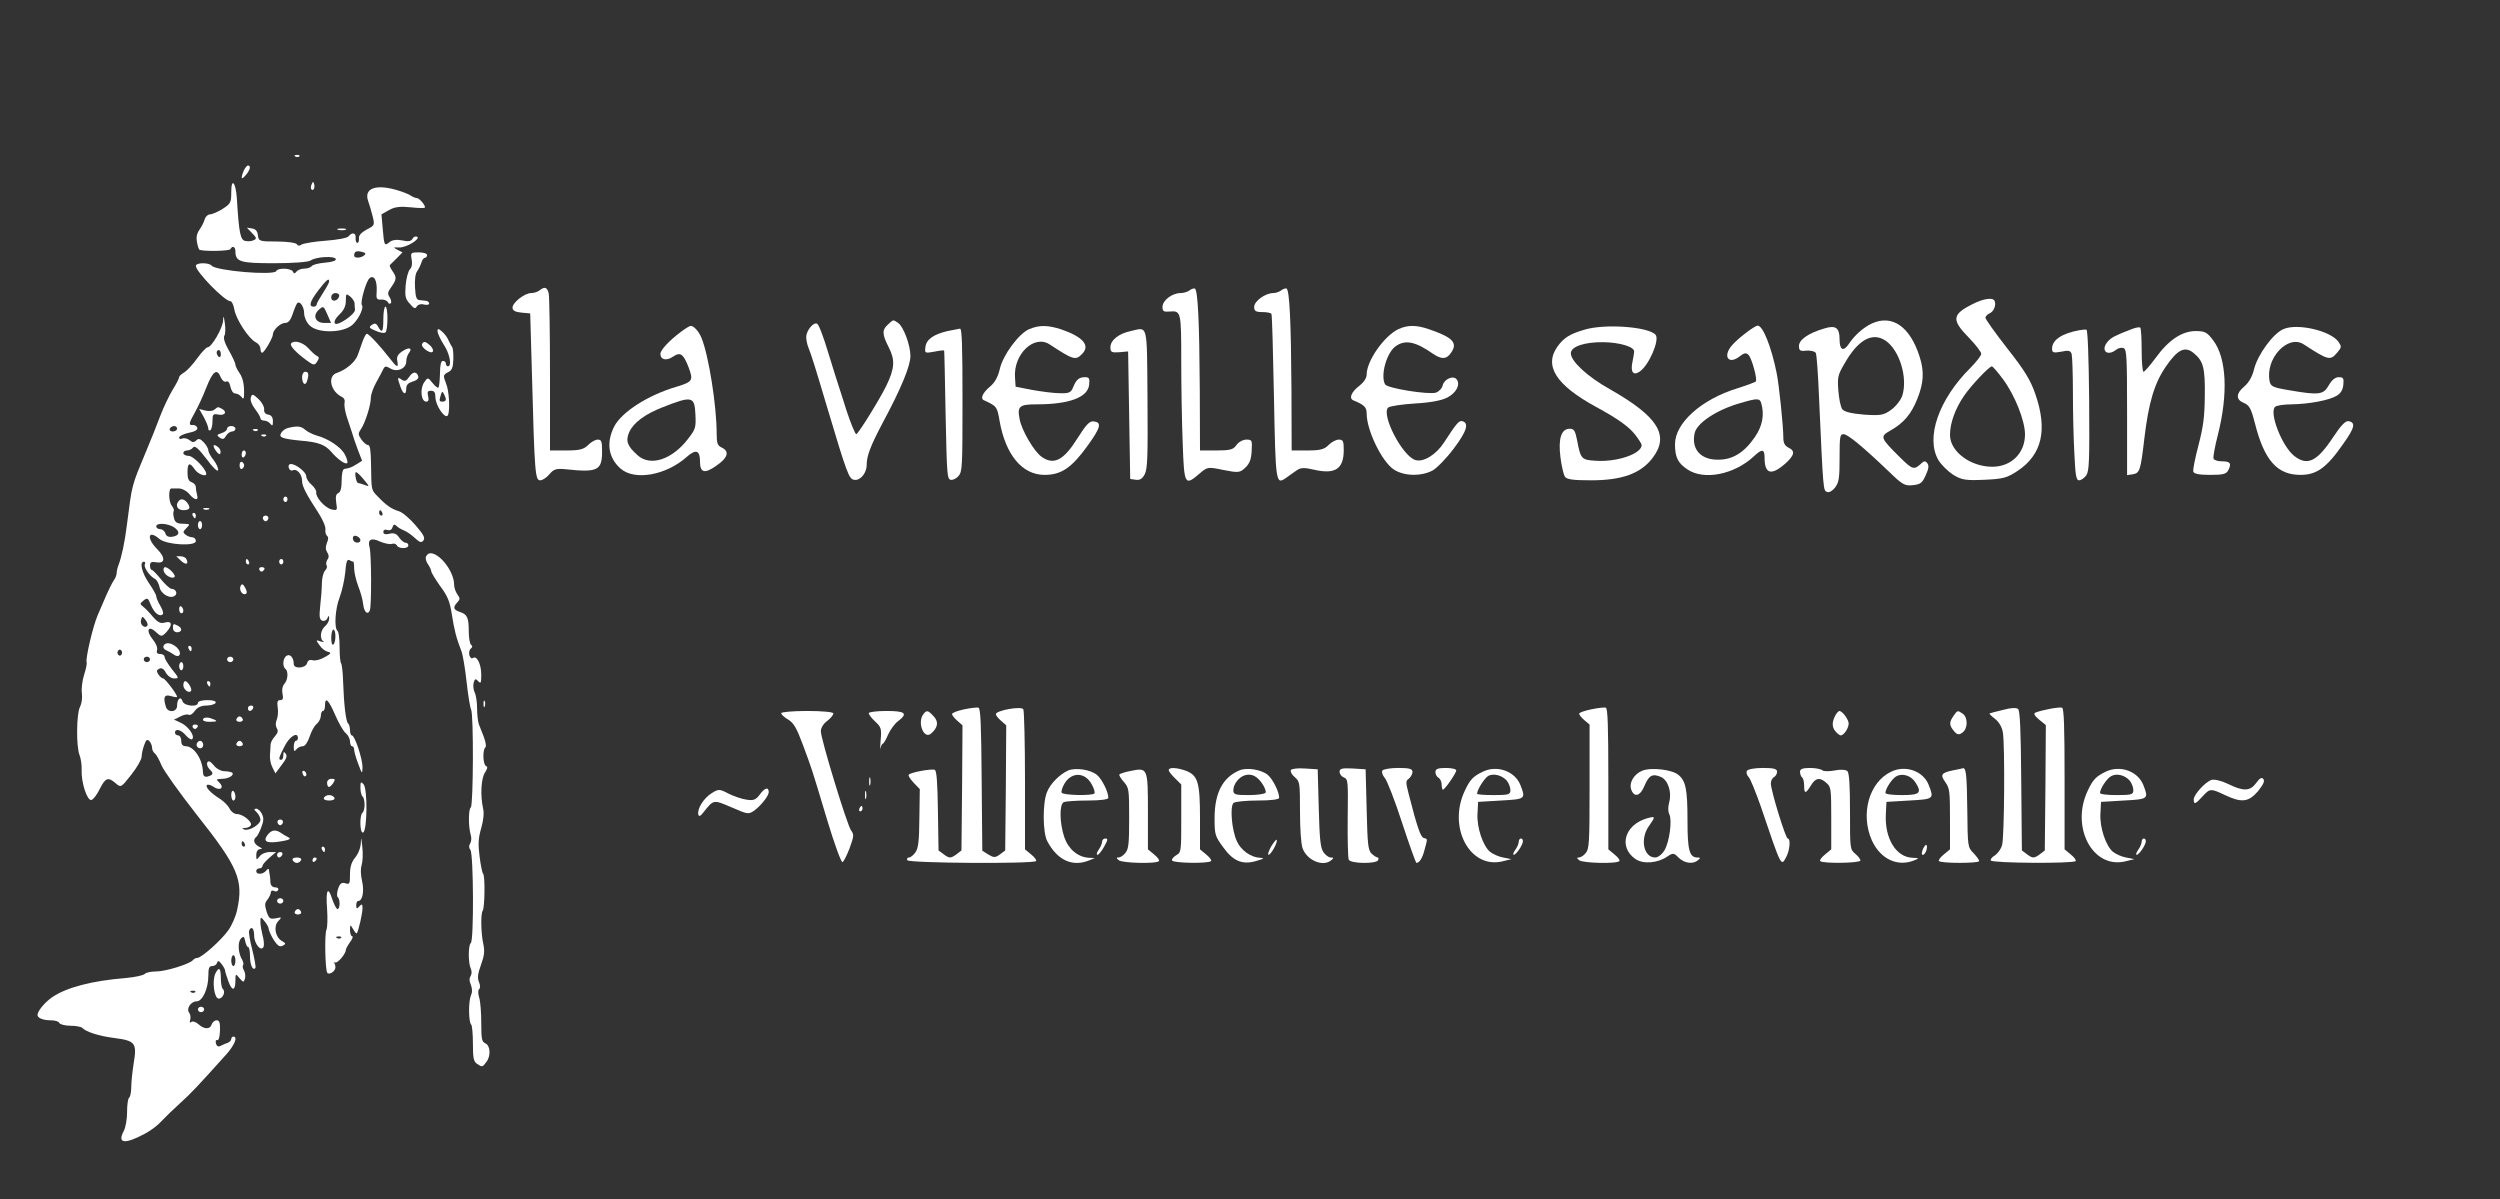 <svg width="173" height="83" viewBox="0 0 173 83" fill="none" xmlns="http://www.w3.org/2000/svg">
<rect x="0" y="0" width="173" height="83" fill="#333333" stroke="none"/>
<path d="M20.443 10.835C20.544 10.891 20.674 10.873 20.717 10.816C20.774 10.76 20.688 10.704 20.529 10.722C20.371 10.722 20.328 10.779 20.443 10.835Z" fill="white"/>
<path d="M16.867 11.812C16.637 12.375 16.695 12.488 17.012 12.112C17.314 11.755 17.387 11.455 17.156 11.455C17.084 11.455 16.954 11.624 16.867 11.812Z" fill="white"/>
<path d="M16.003 13.295C16.003 14.027 15.959 14.102 15.397 14.459C15.065 14.666 14.676 14.835 14.532 14.835C14.388 14.835 14.229 14.985 14.172 15.154C14.128 15.342 13.955 15.68 13.811 15.886C13.609 16.168 13.566 16.431 13.638 16.788C13.681 17.051 13.768 17.295 13.826 17.295C14.258 17.407 15.887 17.37 15.945 17.238C16.075 16.976 16.291 17.07 16.291 17.389C16.291 18.121 16.622 18.215 18.958 18.215C20.227 18.215 21.337 18.14 21.495 18.027C21.856 17.764 23.182 17.689 23.24 17.933C23.268 18.046 22.937 18.14 22.49 18.177C22.058 18.215 21.639 18.309 21.567 18.422C21.481 18.515 21.25 18.59 21.048 18.59C20.846 18.59 20.601 18.684 20.515 18.797C20.4 18.947 20.328 18.947 20.27 18.797C20.154 18.553 19.232 18.515 19.116 18.759C18.958 19.079 14.936 18.741 14.647 18.384C14.46 18.159 13.552 18.159 13.552 18.403C13.552 18.797 15.541 20.844 15.945 20.844C16.046 20.844 16.161 21.107 16.219 21.426C16.334 22.102 17.213 23.435 17.689 23.679C17.877 23.773 18.021 23.961 18.021 24.13C18.021 24.28 18.078 24.412 18.136 24.412C18.28 24.412 18.886 23.379 18.886 23.135C18.886 22.834 19.405 22.346 19.736 22.346C19.953 22.346 20.111 22.158 20.255 21.727C20.356 21.407 20.5 21.069 20.558 20.994C20.731 20.769 21.048 21.22 21.048 21.689C21.048 21.933 21.207 22.309 21.423 22.515C21.928 23.041 23.542 23.06 24.263 22.572C24.71 22.29 25.215 21.332 25.042 21.107C24.912 20.938 25.33 19.454 25.575 19.248C25.892 19.004 26.109 19.417 26.065 20.187C26.022 20.675 26.065 20.75 26.383 20.731C26.584 20.712 26.786 20.806 26.844 20.919C26.901 21.032 26.988 21.05 27.046 20.975C27.103 20.919 27.06 20.712 26.959 20.562C26.801 20.318 26.829 20.205 27.089 19.849C27.449 19.323 27.464 19.191 27.147 18.741C27.017 18.553 26.945 18.365 26.974 18.346C27.002 18.309 27.219 18.102 27.449 17.877L27.853 17.464L27.521 17.295C27.19 17.107 27.19 17.107 27.608 17.126C28.098 17.163 29.165 16.506 28.848 16.375C28.747 16.337 28.603 16.393 28.545 16.525C28.459 16.694 28.242 16.732 27.839 16.638C27.464 16.562 27.147 16.6 26.959 16.75C26.599 17.051 26.584 16.994 26.483 15.811L26.397 14.835L26.93 14.534C27.32 14.309 27.709 14.271 28.444 14.347C28.977 14.403 29.41 14.422 29.41 14.347C29.41 14.159 29.006 13.708 28.848 13.708C28.761 13.708 28.574 13.633 28.43 13.539C28.3 13.445 27.882 13.276 27.493 13.164C25.993 12.713 25.143 13.032 25.489 13.952C25.575 14.178 25.705 14.647 25.791 14.985C25.936 15.586 25.921 15.605 25.373 15.886C24.998 16.093 24.811 16.3 24.84 16.487C24.854 16.675 24.811 16.807 24.725 16.807C24.652 16.807 24.595 16.656 24.609 16.469C24.652 16.112 24.364 16.037 24.119 16.356C24.033 16.469 23.326 16.6 22.548 16.656C21.755 16.713 21.005 16.844 20.875 16.919C20.731 17.032 20.601 17.013 20.544 16.901C20.5 16.807 19.881 16.713 19.174 16.713C17.963 16.713 17.891 16.694 17.848 16.281C17.819 15.999 17.689 15.849 17.444 15.811L17.084 15.755L17.444 16.131C17.761 16.45 17.776 16.525 17.559 16.619C17.43 16.694 17.17 16.713 16.983 16.675C16.637 16.619 16.536 16.149 16.392 13.746C16.32 12.619 16.003 12.243 16.003 13.295ZM25.2 17.67C24.955 17.877 24.508 17.877 24.508 17.689C24.508 17.407 24.652 17.332 25.027 17.426C25.301 17.483 25.345 17.558 25.2 17.67ZM22.778 19.473C22.778 19.567 22.576 19.924 22.346 20.281C22.115 20.637 21.913 20.994 21.913 21.069C21.913 21.163 21.812 21.22 21.697 21.22C21.337 21.22 21.452 20.844 22.043 20.074C22.591 19.36 22.778 19.21 22.778 19.473ZM23.47 20.506C23.369 20.863 22.922 20.919 22.922 20.581C22.922 20.393 23.052 20.281 23.225 20.281C23.398 20.281 23.499 20.374 23.47 20.506ZM24.537 20.975C24.537 21.107 24.552 21.313 24.566 21.426C24.595 21.745 23.341 22.59 23.182 22.384C23.096 22.271 23.196 22.046 23.485 21.764C23.802 21.464 23.932 21.182 23.932 20.806C23.932 20.318 23.96 20.299 24.22 20.506C24.379 20.637 24.523 20.844 24.537 20.975ZM22.663 21.783L22.908 22.346H22.432C21.856 22.346 21.625 21.877 22.014 21.482C22.375 21.144 22.389 21.144 22.663 21.783Z" fill="white"/>
<path d="M21.567 12.751C21.51 12.882 21.495 13.032 21.538 13.088C21.668 13.258 21.812 13.013 21.74 12.751C21.683 12.544 21.654 12.544 21.567 12.751Z" fill="white"/>
<path d="M23.398 15.905C23.528 15.943 23.759 15.943 23.903 15.905C24.033 15.849 23.917 15.811 23.643 15.811C23.369 15.811 23.254 15.849 23.398 15.905Z" fill="white"/>
<path d="M28.487 17.952C28.545 18.271 28.502 18.497 28.358 18.647C28.242 18.778 28.112 19.267 28.069 19.755C28.012 20.525 28.055 20.694 28.372 21.032C28.631 21.351 28.747 21.389 28.833 21.219C28.905 21.088 29.107 21.013 29.323 21.069C29.525 21.126 29.698 21.088 29.698 21.013C29.698 20.919 29.612 20.844 29.525 20.825C29.424 20.806 29.208 20.788 29.049 20.769C28.819 20.75 28.761 20.6 28.718 19.886C28.689 19.342 28.747 18.91 28.877 18.759C28.977 18.609 29.107 18.346 29.165 18.159C29.208 17.99 29.323 17.839 29.41 17.839C29.482 17.839 29.554 17.745 29.554 17.652C29.554 17.539 29.295 17.464 28.977 17.464C28.43 17.464 28.401 17.483 28.487 17.952Z" fill="white"/>
<path d="M37.339 20.093C37.224 20.187 36.964 20.28 36.763 20.28C36.301 20.28 35.465 20.938 35.465 21.295C35.465 21.482 35.652 21.595 36.085 21.633L36.69 21.689L36.806 25.726C36.993 32.806 37.036 33.237 37.382 33.237C37.541 33.237 37.829 33.05 38.031 32.806C38.319 32.468 38.492 32.411 39.112 32.468C41.347 32.712 41.664 32.562 41.664 31.247C41.664 30.534 41.621 30.421 41.361 30.421C41.203 30.421 40.9 30.59 40.698 30.796C40.395 31.097 40.107 31.172 39.199 31.172H38.06V25.952C38.06 23.097 38.017 20.562 37.974 20.318C37.873 19.867 37.685 19.811 37.339 20.093Z" fill="white"/>
<path d="M82.319 20.093C82.204 20.187 81.915 20.28 81.699 20.28C81.108 20.28 80.445 20.788 80.445 21.238C80.445 21.539 80.531 21.595 80.921 21.558C81.728 21.501 81.742 21.52 81.742 24.956C81.742 26.684 81.786 29.257 81.843 30.665C81.944 33.576 81.987 33.651 83.011 32.768C83.559 32.299 83.588 32.299 84.669 32.524C85.707 32.73 85.808 32.712 86.183 32.355C86.471 32.073 86.586 31.792 86.615 31.209C86.659 30.458 86.644 30.421 86.24 30.421C86.01 30.421 85.707 30.59 85.563 30.796C85.347 31.116 85.116 31.172 84.164 31.172H83.04L83.025 26.984C82.997 22.29 82.896 20.055 82.68 19.961C82.607 19.942 82.434 19.999 82.319 20.093Z" fill="white"/>
<path d="M88.662 20.093C88.547 20.187 88.288 20.28 88.115 20.28C87.552 20.28 86.788 20.844 86.788 21.238C86.788 21.52 86.889 21.595 87.351 21.595C87.668 21.595 87.956 21.651 87.985 21.727C88.028 21.82 88.1 24.393 88.158 27.473C88.273 33.482 88.288 33.557 88.994 33.069C89.167 32.937 89.484 32.73 89.686 32.58C89.989 32.355 90.219 32.336 90.94 32.505C92.396 32.843 92.987 32.449 92.987 31.153C92.987 30.515 92.944 30.421 92.641 30.421C92.454 30.421 92.137 30.59 91.935 30.796C91.647 31.097 91.358 31.172 90.479 31.172H89.383L89.369 26.984C89.34 22.29 89.239 20.055 89.023 19.961C88.951 19.942 88.778 19.999 88.662 20.093Z" fill="white"/>
<path d="M136.454 21.069C135.084 21.764 135.041 22.14 136.237 23.36C136.713 23.848 137.102 24.355 137.102 24.487C137.102 24.599 136.771 25.031 136.382 25.426C134.161 27.623 133.239 30.289 134.133 31.829C134.334 32.167 134.796 32.618 135.171 32.862C135.762 33.219 136.05 33.256 137.319 33.2C138.616 33.144 138.89 33.069 139.625 32.58C141.312 31.454 141.701 29.745 140.851 27.285C140.505 26.29 140.13 25.67 138.905 24.111C138.068 23.041 137.391 22.083 137.391 21.989C137.391 21.895 137.521 21.764 137.665 21.689C137.967 21.576 138.155 21.107 138.025 20.825C137.91 20.562 137.247 20.656 136.454 21.069ZM138.602 26.233C139.424 27.341 140.13 29.106 140.13 30.064C140.13 31.36 139.178 32.299 137.867 32.299C136.353 32.299 134.94 31.247 134.94 30.102C134.94 29.275 135.3 28.28 135.92 27.379C136.425 26.646 137.636 25.369 137.838 25.351C137.895 25.351 138.241 25.745 138.602 26.233Z" fill="white"/>
<path d="M26.527 22.064C26.527 22.966 26.44 23.097 26.166 22.609C26.037 22.365 25.936 22.346 25.734 22.478C25.503 22.647 25.546 22.703 25.993 22.891C26.282 23.022 26.584 23.078 26.671 23.003C26.858 22.853 26.858 21.219 26.671 21.219C26.599 21.219 26.527 21.595 26.527 22.064Z" fill="white"/>
<path d="M15.44 22.158C15.426 22.684 14.647 24.036 14.359 24.036C14.273 24.036 13.955 24.374 13.653 24.787C13.364 25.2 12.961 25.632 12.759 25.764C12.557 25.877 12.398 26.027 12.398 26.102C12.398 26.177 12.197 26.571 11.951 26.966C11.706 27.379 11.303 28.205 11.072 28.825C10.841 29.444 10.423 30.496 10.135 31.172C9.082 33.707 9.155 33.425 8.78 36.336C8.636 37.5 8.419 38.533 8.203 39.096C8.131 39.284 8.073 39.528 8.073 39.66C8.073 39.772 7.987 40.017 7.871 40.167C7.756 40.336 7.54 40.786 7.367 41.162C7.194 41.556 6.92 42.195 6.761 42.57C6.43 43.322 5.896 45.631 5.997 45.838C6.026 45.913 5.954 46.288 5.824 46.683C5.695 47.077 5.622 47.659 5.666 47.978C5.709 48.316 5.651 48.692 5.536 48.917C5.291 49.349 5.262 51.678 5.507 52.26C5.594 52.485 5.666 52.936 5.651 53.274C5.608 54.119 6.026 55.434 6.329 55.358C6.459 55.321 6.718 54.983 6.906 54.589C7.295 53.819 7.482 53.743 8.016 54.213C8.376 54.513 8.39 54.495 9.097 53.593C9.486 53.105 9.803 52.542 9.803 52.354C9.803 52.185 9.875 51.828 9.976 51.565C10.106 51.19 10.178 51.133 10.337 51.283C10.438 51.396 10.524 51.603 10.524 51.753C10.524 51.884 10.611 52.072 10.726 52.147C10.827 52.222 11.029 52.598 11.173 52.955C11.317 53.312 12.427 54.87 13.653 56.429C16.478 59.997 16.867 60.898 16.406 62.982C16.32 63.395 16.046 64.034 15.801 64.372C15.31 65.067 13.941 66.287 13.653 66.287C13.552 66.287 13.408 66.362 13.335 66.456C13.09 66.719 11.461 67.226 10.798 67.226C10.438 67.226 10.092 67.301 10.02 67.395C9.933 67.489 9.356 67.621 8.722 67.677C6.401 67.865 4.628 68.315 3.604 69.01C3.114 69.348 2.595 69.968 2.595 70.231C2.595 70.456 2.999 70.606 3.532 70.606C3.806 70.606 4.065 70.681 4.109 70.794C4.152 70.888 4.512 70.982 4.887 70.982C5.262 70.982 5.622 71.057 5.695 71.132C5.968 71.414 6.862 71.695 7.886 71.827C9.356 72.015 9.486 72.165 9.255 73.555C9.155 74.174 9.082 74.925 9.082 75.263C9.082 75.583 9.01 75.902 8.938 75.958C8.852 76.014 8.794 76.465 8.794 76.953C8.794 77.46 8.693 78.024 8.563 78.268C8.102 79.132 8.621 79.207 10.02 78.456C10.423 78.249 10.942 77.855 11.187 77.573C11.432 77.31 12.009 76.747 12.47 76.334C13.22 75.658 13.681 75.169 15.685 72.935C16.248 72.296 16.464 71.733 16.147 71.733C16.075 71.733 16.003 71.808 16.003 71.902C16.003 71.996 15.887 72.109 15.757 72.165C15.613 72.203 15.397 72.315 15.267 72.371C15.123 72.465 14.993 72.39 14.95 72.221C14.892 72.052 14.936 71.94 15.037 71.977C15.137 71.996 15.21 71.752 15.224 71.301C15.238 70.757 15.181 70.606 14.993 70.606C14.849 70.606 14.705 70.738 14.647 70.888C14.546 71.245 14.128 71.245 13.725 70.869C13.552 70.719 13.335 70.644 13.235 70.719C13.134 70.813 13.105 70.757 13.162 70.569C13.206 70.4 13.177 70.193 13.09 70.081C12.874 69.799 13.206 69.292 13.609 69.292C14.013 69.292 14.417 68.409 14.417 67.527C14.417 66.982 14.474 66.851 14.691 66.851C14.849 66.851 14.993 66.738 15.022 66.625C15.065 66.456 15.152 66.475 15.325 66.701C15.455 66.87 15.57 67.076 15.57 67.132C15.57 67.207 15.671 67.546 15.801 67.902C16.06 68.616 16.291 68.578 16.291 67.846C16.291 67.376 16.305 67.358 16.579 67.696C16.839 67.996 16.867 67.996 16.954 67.715C16.997 67.546 16.968 67.301 16.882 67.151C16.795 67.02 16.767 66.851 16.824 66.794C16.867 66.719 16.839 66.569 16.767 66.438C16.478 65.968 16.435 65.217 16.666 64.954C16.853 64.766 16.896 64.785 16.968 65.123C17.012 65.348 17.098 65.536 17.17 65.536C17.242 65.536 17.3 65.818 17.3 66.175C17.3 66.776 17.502 67.207 17.675 66.982C17.718 66.926 17.617 66.362 17.459 65.724C17.286 65.085 17.199 64.485 17.242 64.391C17.401 64.053 17.588 64.24 17.588 64.748C17.588 65.33 18.107 65.93 18.252 65.48C18.28 65.348 18.252 64.992 18.165 64.71C18.093 64.428 18.021 64.015 18.021 63.809C18.021 63.433 18.035 63.414 18.309 63.752C18.468 63.94 18.598 64.184 18.598 64.297C18.612 64.409 18.756 64.748 18.944 65.048C19.203 65.442 19.362 65.555 19.563 65.442C19.808 65.311 19.794 65.292 19.491 65.104C19.044 64.841 18.915 64.09 19.261 63.733C19.52 63.471 19.506 63.452 19.088 63.546C18.684 63.621 18.612 63.565 18.453 63.095C18.309 62.626 18.309 62.494 18.511 62.25C18.641 62.081 18.742 61.856 18.742 61.743C18.742 61.649 18.843 61.593 18.958 61.649C19.073 61.724 19.203 61.687 19.246 61.593C19.304 61.48 19.203 61.405 19.044 61.405C18.857 61.405 18.727 61.273 18.713 61.067C18.713 60.898 18.684 60.654 18.67 60.56C18.641 60.447 18.626 60.297 18.612 60.203C18.612 60.09 18.525 60.109 18.424 60.241C18.208 60.522 17.733 60.541 17.733 60.278C17.733 60.166 17.833 60.09 17.949 60.09C18.064 60.09 18.165 60.015 18.165 59.922C18.165 59.828 18.381 59.584 18.641 59.358L19.102 58.964H18.641C18.396 58.964 18.078 59.095 17.963 59.264C17.747 59.527 17.733 59.527 17.733 59.17C17.733 58.926 17.833 58.776 17.992 58.757C18.179 58.757 18.165 58.72 17.92 58.588C17.574 58.401 17.487 58.119 17.718 57.931C17.805 57.875 17.963 57.574 18.078 57.255C18.252 56.804 18.266 56.617 18.122 56.316C18.035 56.128 17.848 55.959 17.733 55.959C17.559 55.978 17.559 56.016 17.776 56.222C17.905 56.354 18.021 56.579 18.021 56.729C18.021 57.048 17.257 57.518 16.911 57.405C16.709 57.33 16.723 57.311 16.968 57.292C17.141 57.292 17.314 57.199 17.358 57.105C17.473 56.879 16.81 56.335 16.406 56.335C16.219 56.335 15.988 56.166 15.902 55.978C15.801 55.772 15.512 55.471 15.253 55.302C14.59 54.889 14.2 54.476 14.316 54.326C14.373 54.269 14.575 54.307 14.763 54.438C15.21 54.758 15.556 54.532 15.181 54.157C14.936 53.931 14.95 53.912 15.354 53.894C15.829 53.894 16.248 53.631 16.06 53.462C15.988 53.424 15.743 53.368 15.527 53.368C15.31 53.368 14.964 53.199 14.791 52.955C14.546 52.673 14.417 52.617 14.345 52.767C14.287 52.88 14.359 53.086 14.503 53.236C14.806 53.518 14.763 53.631 14.345 53.743C14.143 53.781 14.056 53.687 14.042 53.424C14.027 52.56 13.436 51.659 12.874 51.64C12.643 51.64 12.543 51.528 12.543 51.265C12.543 51.058 12.442 50.889 12.326 50.889C12.211 50.889 12.11 50.795 12.11 50.701C12.11 50.382 12.543 50.495 12.86 50.889C13.033 51.077 13.22 51.208 13.292 51.152C13.523 50.964 13.047 50.27 12.528 50.025L12.038 49.8L12.456 49.593C12.687 49.462 12.961 49.406 13.062 49.462C13.162 49.518 13.35 49.387 13.494 49.18C13.653 48.955 13.927 48.824 14.287 48.824C14.59 48.824 14.878 48.73 14.921 48.636C14.979 48.523 14.748 48.448 14.359 48.448C13.999 48.448 13.696 48.523 13.696 48.636C13.696 48.955 12.73 48.861 12.629 48.523C12.514 48.148 12.254 48.354 12.254 48.842C12.254 49.293 11.605 49.349 11.476 48.899C11.274 48.241 11.375 48.035 11.822 48.166C12.067 48.241 12.254 48.26 12.254 48.223C12.254 48.035 11.418 46.946 11.288 46.946C11.202 46.946 11.058 46.814 10.957 46.664C10.812 46.439 10.827 46.364 11.029 46.27C11.173 46.195 11.346 46.288 11.476 46.551C11.605 46.777 11.851 46.946 12.052 46.946C12.398 46.946 12.398 46.927 11.894 46.307C11.62 45.95 11.389 45.575 11.389 45.462C11.389 45.349 11.259 45.256 11.086 45.256C10.87 45.256 10.812 45.162 10.87 44.974C10.913 44.805 10.784 44.505 10.567 44.242C10.077 43.641 10.25 43.228 10.784 43.735C11.159 44.073 11.187 44.073 11.505 43.753C11.951 43.265 11.923 42.946 11.418 43.077C11.115 43.171 10.928 43.077 10.582 42.683C10.337 42.383 10.02 42.063 9.89 41.969C9.674 41.8 9.674 41.763 9.933 41.556C10.193 41.35 10.25 41.369 10.438 41.857C10.668 42.42 11.029 42.702 11.259 42.514C11.332 42.458 11.259 42.195 11.101 41.932C10.942 41.669 10.812 41.369 10.812 41.256C10.812 41.162 10.582 40.749 10.308 40.355C9.818 39.641 9.63 38.871 9.962 38.871C10.034 38.871 10.077 38.946 10.02 39.059C9.933 39.247 10.351 39.866 10.712 40.054C10.841 40.11 10.986 40.373 11.043 40.636C11.13 41.106 11.793 41.481 12.11 41.218C12.312 41.068 12.153 40.749 11.879 40.749C11.764 40.749 11.432 40.448 11.144 40.092C10.856 39.735 10.567 39.434 10.495 39.434C10.438 39.434 10.38 39.303 10.38 39.134C10.38 38.909 10.481 38.852 10.812 38.909C11.432 39.021 11.461 38.589 10.885 38.007C10.106 37.237 10.25 36.618 11.029 37.294C11.519 37.707 13.552 37.819 13.552 37.444C13.552 37.294 13.436 37.181 13.307 37.181C13.162 37.181 12.946 37.087 12.831 36.993C12.643 36.843 12.658 36.787 12.903 36.542C13.177 36.261 13.162 36.261 12.658 36.242C12.254 36.242 12.11 36.148 12.038 35.848C11.98 35.641 11.98 35.416 12.024 35.359C12.067 35.303 11.995 35.134 11.879 34.984C11.663 34.702 11.649 33.782 11.865 33.801C11.923 33.801 12.153 33.801 12.37 33.801C12.6 33.801 12.917 33.97 13.09 34.176C13.451 34.627 13.768 34.665 13.638 34.252C13.595 34.083 13.552 33.857 13.552 33.707C13.552 33.576 13.422 33.425 13.263 33.369C13.047 33.294 12.975 33.106 12.975 32.693C12.975 32.017 13.119 31.961 13.48 32.486C13.696 32.806 14.273 33.031 14.273 32.787C14.273 32.468 13.379 31.547 13.062 31.547C12.86 31.547 12.687 31.454 12.687 31.36C12.687 31.247 12.802 31.172 12.946 31.172C13.09 31.172 13.278 31.078 13.364 30.965C13.48 30.815 13.725 31.022 14.287 31.754C14.691 32.317 15.065 32.674 15.094 32.543C15.123 32.43 14.993 32.111 14.791 31.848C14.575 31.585 14.417 31.285 14.417 31.172C14.417 31.041 14.273 30.796 14.1 30.609C13.854 30.346 13.725 30.327 13.581 30.477C13.436 30.627 13.307 30.627 13.119 30.458C12.961 30.346 12.744 30.289 12.615 30.346C12.499 30.402 12.398 30.383 12.398 30.271C12.398 30.177 12.701 30.026 13.062 29.951C13.465 29.876 13.696 29.745 13.653 29.613C13.624 29.482 13.48 29.407 13.35 29.407C13.033 29.444 13.062 29.294 13.494 28.524C13.696 28.167 14.056 27.398 14.287 26.797C14.734 25.67 15.022 25.463 15.282 26.121C15.383 26.346 15.541 26.459 15.656 26.402C15.786 26.346 15.887 26.477 15.945 26.759C16.003 27.022 16.132 27.229 16.276 27.229C16.406 27.229 16.594 27.322 16.695 27.454C16.824 27.623 16.867 27.623 16.882 27.416C16.925 26.703 16.824 26.158 16.565 25.801C16.421 25.595 16.291 25.332 16.291 25.238C16.291 25.125 16.089 24.693 15.844 24.262C15.541 23.736 15.44 23.379 15.527 23.229C15.599 23.116 15.613 22.703 15.556 22.346C15.483 21.839 15.455 21.802 15.44 22.158ZM15.282 24.524C15.282 24.675 15.224 24.75 15.137 24.693C15.065 24.637 14.993 24.506 14.993 24.393C14.993 24.299 15.065 24.224 15.137 24.224C15.224 24.224 15.282 24.355 15.282 24.524ZM12.254 29.67C12.254 29.764 12.124 29.858 11.951 29.858C11.793 29.858 11.706 29.764 11.75 29.67C11.793 29.557 11.937 29.482 12.052 29.482C12.168 29.482 12.254 29.557 12.254 29.67ZM12.009 36.467C12.485 36.768 12.442 37.068 11.923 37.143C11.663 37.181 11.505 37.106 11.447 36.918C11.404 36.749 11.231 36.618 11.086 36.618C10.942 36.618 10.812 36.524 10.812 36.43C10.812 36.167 11.548 36.205 12.009 36.467ZM10.193 43.303C10.02 43.528 9.659 43.209 9.76 42.908C9.832 42.627 9.861 42.627 10.063 42.89C10.193 43.059 10.25 43.228 10.193 43.303ZM8.419 45.274C8.376 45.368 8.275 45.406 8.203 45.331C8.131 45.274 8.102 45.143 8.16 45.049C8.203 44.955 8.304 44.918 8.376 44.993C8.448 45.049 8.477 45.181 8.419 45.274ZM10.38 45.631C10.38 45.725 10.279 45.819 10.164 45.819C10.048 45.819 9.947 45.725 9.947 45.631C9.947 45.519 10.048 45.443 10.164 45.443C10.279 45.443 10.38 45.519 10.38 45.631ZM16.94 58.401C16.983 58.494 16.954 58.588 16.882 58.588C16.795 58.588 16.723 58.494 16.723 58.401C16.723 58.288 16.752 58.213 16.781 58.213C16.824 58.213 16.896 58.288 16.94 58.401ZM16.291 66.475C16.291 66.682 16.233 66.851 16.147 66.851C16.075 66.851 16.003 66.682 16.003 66.475C16.003 66.269 16.075 66.1 16.147 66.1C16.233 66.1 16.291 66.269 16.291 66.475ZM13.508 68.653C13.465 68.71 13.335 68.728 13.235 68.672C13.119 68.616 13.162 68.559 13.321 68.559C13.48 68.541 13.566 68.597 13.508 68.653Z" fill="white"/>
<path d="M61.444 22.459C61.026 22.834 61.04 23.135 61.502 24.036C61.948 24.919 61.92 25.482 61.328 26.703C60.882 27.623 59.382 30.045 59.252 30.045C59.18 30.045 58.863 29.275 58.56 28.355C58.488 28.092 58.287 27.51 58.142 27.041C57.984 26.571 57.609 25.369 57.292 24.337C56.989 23.323 56.657 22.44 56.542 22.402C56.297 22.271 55.792 22.872 55.792 23.323C55.792 23.51 55.85 23.811 55.922 23.999C56.139 24.524 56.441 25.501 57.205 28.073C58.604 32.768 58.748 33.144 59.094 33.2C59.512 33.294 59.973 32.749 59.973 32.186C59.973 31.547 60.233 30.872 61.083 29.256C62.367 26.872 63.001 25.313 63.001 24.637C63.001 23.886 62.525 22.609 62.15 22.346C61.79 22.102 61.833 22.102 61.444 22.459Z" fill="white"/>
<path d="M129.534 22.384C128.957 22.647 128.308 23.229 127.933 23.811C127.559 24.355 127.299 24.224 127.299 23.492C127.299 22.665 127.025 22.478 126.203 22.741C125.137 23.06 124.488 23.51 124.488 23.942C124.488 24.262 124.574 24.318 125.021 24.262C125.31 24.243 125.598 24.318 125.656 24.43C125.713 24.562 125.814 25.895 125.872 27.398C126.175 34.083 126.16 33.951 126.449 34.045C126.593 34.101 126.823 33.951 126.996 33.726C127.256 33.369 127.299 33.069 127.299 31.679C127.299 30.195 127.328 30.045 127.573 30.045C127.861 30.045 128.885 30.89 130.716 32.637C131.639 33.538 131.812 33.632 132.359 33.575C132.893 33.519 133.023 33.425 133.253 32.9C133.469 32.43 133.498 32.224 133.369 32.054C133.239 31.886 133.138 31.886 132.95 32.073C132.446 32.543 132.345 32.505 131.451 31.623C130.11 30.289 130.082 30.214 130.802 29.801C131.739 29.275 132.258 28.656 132.677 27.604C133.123 26.496 133.167 25.707 132.835 24.675C132.172 22.59 130.932 21.745 129.534 22.384ZM130.471 23.567C131.451 24.224 132.028 26.139 131.639 27.379C131.538 27.679 131.206 28.111 130.874 28.355C130.355 28.731 130.154 28.768 129 28.693C128.135 28.618 127.631 28.505 127.487 28.318C127.371 28.167 127.256 27.585 127.213 27.022C127.141 26.083 127.184 25.933 127.66 25.125C128.582 23.51 129.563 22.966 130.471 23.567Z" fill="white"/>
<path d="M47.142 22.947C46.306 23.567 45.701 24.224 45.701 24.487C45.701 24.9 46.119 24.994 46.58 24.675C47.085 24.337 47.287 24.487 47.647 25.407C47.993 26.327 47.935 26.421 46.825 26.759C44.836 27.341 43.005 28.524 42.5 29.52C41.938 30.646 42.097 31.679 42.947 32.43C43.913 33.275 46.076 32.9 47.517 31.623C48.152 31.059 48.44 31.153 48.44 31.923C48.44 32.712 48.743 32.806 49.55 32.242C50.357 31.698 50.502 31.247 49.968 30.984C49.651 30.834 49.593 30.703 49.593 29.989C49.593 28.092 49.045 24.6 48.541 23.379C48.368 22.947 48.008 22.534 47.791 22.553C47.719 22.553 47.416 22.741 47.142 22.947ZM48.123 28.674C48.166 29.595 48.137 29.689 47.618 30.364C46.508 31.81 45.009 32.299 44.129 31.51C43.409 30.872 43.279 30.515 43.538 29.914C43.827 29.257 44.634 28.656 45.845 28.186C47.892 27.379 48.065 27.416 48.123 28.674Z" fill="white"/>
<path d="M71.218 22.778C70.512 23.078 69.402 24.562 69.186 25.538C69.056 26.083 68.854 26.459 68.522 26.74C68.003 27.172 67.816 27.585 68.09 27.698C68.984 28.111 68.998 28.13 69.171 29.125C69.589 31.491 70.743 32.862 72.285 32.862C73.439 32.862 74.159 32.374 75.255 30.853C76.178 29.576 76.264 29.219 75.673 29.163C75.399 29.125 75.154 29.388 74.563 30.327C73.612 31.848 72.934 32.205 72.098 31.623C71.564 31.266 70.699 29.782 70.555 28.994C70.382 28.111 70.541 27.98 71.752 27.98C74.001 27.98 75.298 27.491 75.37 26.609C75.414 26.177 75.37 26.102 75.082 26.102C74.664 26.102 74.477 26.271 74.26 26.797C74.116 27.172 73.972 27.229 73.338 27.21C72.919 27.21 72.069 27.097 71.435 26.984L70.281 26.759L70.238 26.121C70.123 24.506 71.564 23.135 72.631 23.83C74.26 24.9 74.433 24.956 74.866 24.506C75.471 23.924 74.967 23.323 73.453 22.797C72.53 22.496 71.925 22.478 71.218 22.778Z" fill="white"/>
<path d="M96.765 22.778C95.784 23.247 94.573 24.975 94.573 25.914C94.573 26.158 94.386 26.44 94.083 26.684C93.492 27.135 93.319 27.585 93.68 27.717C94.415 28.017 94.573 28.186 94.573 28.618C94.573 29.782 95.626 31.942 96.448 32.486C97.139 32.956 98.35 32.975 99.129 32.562C99.432 32.392 100.095 31.716 100.599 31.041C101.493 29.857 101.681 29.275 101.191 29.144C100.96 29.087 100.787 29.294 99.922 30.627C99.374 31.472 98.48 32.017 97.932 31.829C97.039 31.547 95.568 28.712 96.058 28.205C96.159 28.111 96.981 27.98 97.889 27.923C98.942 27.867 99.763 27.717 100.153 27.51C100.772 27.191 101.075 26.609 100.801 26.252C100.571 25.952 99.936 26.233 99.835 26.665C99.792 26.872 99.576 27.097 99.36 27.172C98.855 27.322 95.972 26.872 95.842 26.59C95.51 25.952 95.972 24.355 96.606 23.942C97.255 23.492 97.961 23.642 99.143 24.468C99.749 24.881 100.095 24.881 100.412 24.412C100.888 23.736 100.556 23.36 98.927 22.797C98.019 22.478 97.413 22.478 96.765 22.778Z" fill="white"/>
<path d="M109.639 22.816C108.615 23.116 108.211 23.379 107.779 23.98C106.827 25.313 107.678 26.646 110.432 28.149C111.945 28.975 112.695 29.501 113.156 30.083C113.401 30.402 113.603 30.721 113.603 30.796C113.603 31.397 111.931 31.979 110.446 31.886C109.437 31.829 109.379 31.773 109.134 30.458C109.004 29.801 108.918 29.67 108.63 29.67C108.038 29.67 107.822 30.346 107.981 31.623C108.053 32.224 108.197 32.824 108.284 32.975C108.413 33.181 108.86 33.237 110.114 33.237C112.248 33.237 113.531 32.768 114.353 31.698C115.55 30.139 114.757 28.843 111.426 26.947C109.841 26.064 108.702 24.994 108.702 24.449C108.702 23.98 109.653 23.661 110.965 23.679C112.09 23.698 113.113 23.999 113.084 24.337C113.084 24.43 113.027 24.75 112.969 25.031C112.81 25.745 113.027 26.027 113.474 25.707C114.108 25.276 114.858 23.529 114.569 23.172C114.093 22.609 111.052 22.384 109.639 22.816Z" fill="white"/>
<path d="M120.812 23.041C120.451 23.304 120.019 23.698 119.846 23.905C119.197 24.656 119.615 25.257 120.365 24.675C120.696 24.412 120.84 24.393 120.999 24.562C121.23 24.806 121.619 26.233 121.504 26.402C121.46 26.44 120.884 26.665 120.221 26.872C117.726 27.642 115.91 29.275 115.91 30.74C115.91 31.641 116.112 32.054 116.775 32.486C117.914 33.256 120.004 32.843 121.359 31.585C121.936 31.041 122.109 31.059 122.109 31.679C122.109 32.806 122.57 32.937 123.551 32.073C124.171 31.51 124.243 31.209 123.781 30.984C123.508 30.853 123.407 30.665 123.407 30.289C123.407 29.52 123.118 26.665 122.945 25.82C122.585 24.017 121.994 22.534 121.633 22.534C121.532 22.534 121.172 22.759 120.812 23.041ZM121.878 27.904C122.109 28.693 121.965 29.482 121.432 30.252C120.696 31.322 119.903 31.81 118.909 31.81C117.698 31.829 117.034 31.097 117.265 29.989C117.409 29.275 118.793 28.355 120.451 27.886C121.605 27.548 121.778 27.548 121.878 27.904Z" fill="white"/>
<path d="M147.555 22.759C146.372 23.21 146.099 23.36 145.868 23.623C145.32 24.243 145.81 24.712 146.459 24.186C146.603 24.074 146.834 24.036 146.964 24.093C147.165 24.205 147.194 24.712 147.194 28.543V32.881L147.569 32.824C148.074 32.749 148.131 32.562 148.391 30.327C148.679 27.886 149.083 26.515 149.876 25.369C150.683 24.186 151.188 23.942 151.779 24.412C152.471 24.975 152.6 25.426 152.572 27.416C152.557 28.862 152.471 29.501 152.139 30.796C151.908 31.679 151.735 32.505 151.779 32.637C151.808 32.787 152.182 32.862 152.932 32.862C153.869 32.862 154.071 32.806 154.215 32.505C154.431 32.054 154.33 31.923 153.739 31.923C153.48 31.923 153.22 31.848 153.177 31.735C153.134 31.641 153.264 30.928 153.465 30.139C154.201 27.266 154.085 24.768 153.148 23.548C152.73 22.985 152.572 22.91 151.937 22.91C151 22.91 150.063 23.529 149.169 24.768C148.78 25.294 148.405 25.726 148.333 25.726C148.261 25.726 148.203 25.05 148.203 24.243C148.203 23.416 148.16 22.703 148.102 22.665C148.03 22.628 147.8 22.665 147.555 22.759Z" fill="white"/>
<path d="M158.007 22.778C157.3 23.078 156.248 24.524 155.988 25.52C155.859 26.064 155.628 26.459 155.311 26.74C154.72 27.229 154.705 27.66 155.282 27.886C155.657 28.055 155.772 28.242 156.046 29.313C156.695 31.867 157.589 32.862 159.189 32.862C160.313 32.862 161.005 32.374 162.159 30.703C162.952 29.595 163.024 29.238 162.519 29.144C162.317 29.106 162 29.426 161.467 30.233C160.328 31.961 159.665 32.261 158.756 31.547C157.906 30.872 156.997 28.524 157.444 28.149C157.56 28.055 158.064 27.98 158.583 27.98C159.794 27.961 161.193 27.698 161.712 27.379C161.986 27.21 162.13 26.966 162.159 26.609C162.202 26.177 162.159 26.102 161.841 26.102C161.596 26.102 161.366 26.29 161.149 26.665C160.789 27.322 160.457 27.36 158.41 27.003C157.271 26.815 157.127 26.74 157.055 26.365C156.752 24.806 158.324 23.116 159.419 23.83C161.121 24.938 161.25 24.975 161.741 24.393C162.043 24.036 162.043 23.98 161.827 23.661C161.294 22.891 158.973 22.346 158.007 22.778Z" fill="white"/>
<path d="M30.275 22.928C30.289 23.078 30.477 23.492 30.707 23.848C31.125 24.468 31.284 25.351 30.996 25.351C30.924 25.351 30.852 25.257 30.852 25.163C30.852 25.05 30.765 24.975 30.65 24.975C30.52 24.975 30.448 25.238 30.448 25.839C30.433 26.327 30.39 26.759 30.347 26.815C30.304 26.872 30.116 26.74 29.943 26.515C29.612 26.102 29.597 26.102 29.352 26.459C29.049 26.909 29.136 27.792 29.496 27.792C29.655 27.792 29.684 27.679 29.626 27.416C29.554 27.116 29.597 27.041 29.828 27.041C30.044 27.041 30.131 27.153 30.131 27.491C30.131 28.073 30.837 29.069 30.996 28.731C31.154 28.393 31.082 27.022 30.866 26.534C30.65 25.989 30.664 25.933 31.025 25.745C31.27 25.632 31.356 25.426 31.371 24.862C31.385 24.468 31.342 24.093 31.299 24.036C31.255 23.98 31.14 23.773 31.053 23.585C30.981 23.379 30.765 23.097 30.592 22.947C30.333 22.722 30.275 22.722 30.275 22.928ZM30.852 27.642C30.852 27.735 30.751 27.792 30.635 27.792C30.39 27.792 30.376 27.754 30.506 27.322C30.578 27.078 30.621 27.059 30.722 27.266C30.794 27.398 30.852 27.567 30.852 27.642Z" fill="white"/>
<path d="M65.567 22.91C64.601 23.135 64.097 23.492 64.039 24.017C63.981 24.449 64.01 24.449 64.644 24.337C65.005 24.262 65.322 24.224 65.336 24.262C65.351 24.299 65.394 26.308 65.437 28.731C65.524 32.806 65.538 33.144 65.783 33.2C65.927 33.237 66.172 33.125 66.331 32.937C66.591 32.637 66.605 32.317 66.605 27.66C66.605 23.83 66.562 22.722 66.432 22.741C66.331 22.759 65.942 22.834 65.567 22.91Z" fill="white"/>
<path d="M78.239 22.91C77.389 23.097 76.841 23.548 76.841 24.036C76.841 24.374 76.927 24.412 77.461 24.374L78.066 24.318L78.138 28.731L78.21 33.144L78.6 33.2C78.874 33.237 79.047 33.144 79.22 32.806C79.407 32.411 79.436 31.679 79.407 27.585C79.364 22.252 79.45 22.647 78.239 22.91Z" fill="white"/>
<path d="M143.878 22.853C142.667 23.078 142.004 23.529 142.004 24.13C142.004 24.412 142.105 24.43 142.638 24.337C143.143 24.224 143.287 24.262 143.359 24.506C143.403 24.675 143.446 25.895 143.446 27.191C143.446 28.505 143.489 30.402 143.547 31.397C143.619 32.956 143.676 33.237 143.878 33.237C144.008 33.237 144.224 33.087 144.368 32.9C144.57 32.58 144.599 32.017 144.57 27.698C144.541 24.656 144.469 22.834 144.383 22.816C144.311 22.797 144.08 22.816 143.878 22.853Z" fill="white"/>
<path d="M25.099 23.604C24.998 23.905 24.84 24.337 24.753 24.581C24.566 25.069 23.96 25.576 23.326 25.801C22.634 26.008 22.865 27.097 23.672 27.473C23.816 27.548 23.888 27.698 23.845 27.867C23.802 28.017 23.874 28.468 24.004 28.862C24.134 29.257 24.292 29.745 24.364 29.951C24.422 30.158 24.595 30.684 24.753 31.097L25.056 31.886L24.667 32.13C24.306 32.355 24.191 32.392 23.831 32.449C23.715 32.468 23.643 32.787 23.643 33.238C23.643 33.763 23.571 34.045 23.413 34.12C23.24 34.195 23.211 34.383 23.268 34.796C23.355 35.322 23.341 35.341 22.922 35.247C22.461 35.115 21.827 34.402 21.884 34.064C21.899 33.951 21.755 33.707 21.553 33.538C21.351 33.369 21.192 33.106 21.192 32.956C21.192 32.674 20.486 32.111 20.126 32.111C19.996 32.111 19.938 32.224 19.982 32.374C20.025 32.524 20.154 32.599 20.27 32.543C20.544 32.411 20.904 32.824 20.904 33.275C20.904 33.651 21.178 34.176 22.058 35.529C22.331 35.96 22.548 36.449 22.519 36.636C22.49 36.805 22.548 37.012 22.634 37.087C22.735 37.162 22.735 37.312 22.62 37.575C22.519 37.857 22.519 38.026 22.649 38.233C22.764 38.42 22.778 38.571 22.649 38.74C22.562 38.89 22.548 39.059 22.605 39.134C22.663 39.209 22.605 39.378 22.49 39.491C22.375 39.622 22.274 40.017 22.274 40.373C22.274 40.73 22.216 41.444 22.158 41.932C22.086 42.664 22.101 42.852 22.288 42.946C22.418 43.002 22.576 42.946 22.649 42.796C22.75 42.57 22.778 42.57 22.778 42.815C22.778 42.965 22.649 43.209 22.49 43.34C22.173 43.603 22.101 44.223 22.389 44.392C22.476 44.448 22.404 44.448 22.202 44.392C21.841 44.26 21.841 44.279 22.115 44.655C22.259 44.88 22.519 45.068 22.692 45.105C22.951 45.162 22.908 45.237 22.461 45.481C22.173 45.65 21.798 45.744 21.639 45.688C21.438 45.631 21.308 45.688 21.25 45.894C21.149 46.251 20.328 46.307 20.328 45.95C20.328 45.537 20.097 45.237 19.852 45.368C19.578 45.5 19.52 46.101 19.751 46.288C19.967 46.458 19.924 47.058 19.679 47.321C19.549 47.471 19.491 47.716 19.549 47.997C19.621 48.335 19.578 48.448 19.39 48.448C19.203 48.448 19.16 48.561 19.217 48.955C19.261 49.237 19.232 49.631 19.145 49.819C19.059 50.044 19.059 50.232 19.16 50.401C19.261 50.57 19.232 50.72 19.03 50.946C18.871 51.114 18.742 51.359 18.727 51.49C18.727 51.621 18.698 51.941 18.684 52.204C18.655 52.467 18.727 52.861 18.843 53.086L19.059 53.518L19.491 52.936C19.823 52.504 19.895 52.316 19.765 52.147C19.65 51.997 19.607 52.016 19.607 52.26C19.607 52.429 19.549 52.579 19.462 52.579C19.246 52.579 19.275 52.467 19.693 51.64C20.039 50.946 20.616 50.608 20.616 51.077C20.616 51.171 20.558 51.265 20.472 51.265C20.4 51.265 20.328 51.453 20.328 51.678C20.328 51.997 20.371 52.035 20.5 51.866C20.601 51.734 20.789 51.64 20.947 51.64C21.106 51.64 21.279 51.396 21.423 50.983C21.538 50.626 21.755 50.213 21.913 50.1C22.072 49.969 22.202 49.706 22.202 49.537C22.202 49.349 22.274 49.199 22.346 49.199C22.432 49.199 22.49 49.03 22.49 48.824C22.49 48.185 22.735 48.41 23.196 49.481C23.442 50.044 23.773 50.626 23.932 50.739C24.09 50.87 24.22 51.133 24.22 51.302C24.22 51.49 24.292 51.64 24.364 51.64C24.451 51.64 24.508 51.753 24.508 51.884C24.508 52.016 24.638 52.467 24.797 52.88C25.056 53.574 25.071 53.593 25.085 53.086C25.085 52.504 24.552 50.889 24.35 50.889C24.278 50.889 24.22 50.72 24.22 50.532C24.22 50.326 24.162 50.119 24.09 50.063C23.932 49.931 23.802 48.786 23.744 47.19C23.73 46.551 23.658 45.969 23.6 45.894C23.542 45.819 23.499 45.312 23.499 44.767C23.499 44.223 23.442 43.716 23.355 43.66C23.11 43.453 23.196 42.12 23.499 41.35C23.658 40.937 23.831 40.167 23.888 39.641C23.946 38.89 24.018 38.683 24.177 38.758C24.292 38.834 24.422 38.871 24.451 38.871C24.48 38.871 24.508 39.078 24.508 39.34C24.508 39.603 24.638 40.148 24.782 40.542C24.941 40.937 25.099 41.5 25.128 41.782C25.186 42.345 25.431 42.589 25.59 42.251C25.719 41.988 25.705 38.308 25.575 37.876C25.417 37.331 25.691 37.181 26.31 37.481C26.628 37.613 26.988 37.688 27.132 37.632C27.262 37.594 27.406 37.632 27.464 37.744C27.579 37.989 28.257 37.989 28.257 37.744C28.257 37.632 28.17 37.557 28.069 37.557C27.954 37.557 27.752 37.388 27.608 37.181C27.435 36.918 27.247 36.862 26.945 36.937C26.656 37.012 26.527 36.956 26.527 36.805C26.527 36.674 26.642 36.618 26.801 36.674C26.974 36.73 27.118 36.655 27.161 36.486C27.219 36.28 27.305 36.261 27.435 36.392C27.521 36.486 27.767 36.636 27.968 36.712C28.156 36.787 28.502 37.031 28.718 37.237C29.035 37.538 29.165 37.575 29.295 37.406C29.439 37.218 29.309 36.993 28.761 36.355C28.358 35.885 27.853 35.453 27.608 35.378C27.103 35.228 26.743 34.984 26.166 34.383C25.676 33.876 25.705 33.989 25.676 32.148C25.662 31.153 25.604 30.796 25.474 30.796C25.359 30.796 25.157 30.627 25.013 30.421C24.782 30.083 24.768 30.008 24.97 29.707C25.272 29.275 25.662 28.036 25.662 27.529C25.662 27.304 25.835 26.815 26.037 26.459C26.238 26.102 26.455 25.689 26.527 25.538C26.628 25.332 26.714 25.313 27.017 25.501C27.493 25.783 28.113 25.501 28.113 25.013C28.113 24.825 28.185 24.581 28.285 24.449C28.574 24.074 28.314 23.999 27.853 24.299C27.521 24.524 27.435 24.693 27.493 24.975C27.593 25.501 27.464 25.445 26.916 24.731C26.31 23.942 25.517 23.097 25.388 23.097C25.33 23.097 25.2 23.323 25.099 23.604ZM25.172 33.181C25.59 33.688 25.59 33.688 25.229 33.557C25.027 33.482 24.826 33.425 24.782 33.425C24.652 33.425 24.508 32.674 24.638 32.674C24.71 32.674 24.941 32.9 25.172 33.181ZM26.455 35.491C26.498 35.585 26.469 35.679 26.397 35.679C26.31 35.679 26.238 35.585 26.238 35.491C26.238 35.378 26.267 35.303 26.296 35.303C26.339 35.303 26.411 35.378 26.455 35.491ZM24.941 37.388C24.941 37.594 24.552 37.613 24.451 37.388C24.407 37.312 24.407 37.181 24.451 37.125C24.566 36.974 24.941 37.181 24.941 37.388ZM23.211 44.016C23.211 44.279 23.153 44.542 23.067 44.598C22.98 44.673 22.922 44.467 22.922 44.148C22.922 43.828 22.995 43.566 23.067 43.566C23.153 43.566 23.211 43.772 23.211 44.016Z" fill="white"/>
<path d="M20.14 23.773C20.039 23.924 20.472 24.393 21.221 24.938C21.697 25.294 21.769 25.294 21.942 25.031C22.086 24.787 22.101 24.712 21.942 24.637C21.841 24.599 21.567 24.355 21.351 24.111C20.962 23.679 20.342 23.51 20.14 23.773Z" fill="white"/>
<path d="M29.208 23.811C29.107 24.036 29.814 24.524 29.943 24.337C30.015 24.262 29.929 24.074 29.785 23.924C29.453 23.623 29.309 23.585 29.208 23.811Z" fill="white"/>
<path d="M20.904 26.083C20.904 26.571 21.135 26.74 21.25 26.365C21.394 25.895 21.351 25.726 21.12 25.726C21.005 25.726 20.904 25.895 20.904 26.083Z" fill="white"/>
<path d="M28.314 26.083C28.127 26.365 27.997 26.421 27.795 26.271C27.492 26.064 27.478 26.102 27.709 26.759C27.896 27.304 28.112 27.379 28.112 26.872C28.112 26.628 28.257 26.496 28.559 26.402C28.804 26.346 28.977 26.196 28.949 26.064C28.848 25.689 28.574 25.689 28.314 26.083Z" fill="white"/>
<path d="M17.358 27.51C17.3 27.679 17.415 27.998 17.646 28.299C17.848 28.562 18.021 28.862 18.021 28.937C18.021 29.031 18.136 29.106 18.28 29.106C18.424 29.106 18.612 29.2 18.713 29.332C18.843 29.501 18.886 29.463 18.886 29.163C18.886 28.881 18.785 28.731 18.569 28.693C18.352 28.656 18.251 28.524 18.28 28.318C18.295 28.149 18.122 27.829 17.877 27.604C17.502 27.247 17.43 27.247 17.358 27.51Z" fill="white"/>
<path d="M14.849 28.336C14.734 28.449 14.46 28.468 14.215 28.412L13.782 28.299L14.1 28.862C14.273 29.181 14.417 29.538 14.417 29.67C14.417 29.782 14.489 29.82 14.561 29.764C14.647 29.707 14.705 29.407 14.705 29.125C14.705 28.656 14.748 28.618 15.137 28.693C15.584 28.768 15.743 28.487 15.339 28.28C15.065 28.149 15.109 28.13 14.849 28.336Z" fill="white"/>
<path d="M15.714 29.67C15.714 29.764 15.541 29.914 15.339 29.97C14.993 30.083 14.979 30.12 15.21 30.289C15.411 30.421 15.512 30.402 15.642 30.158C15.743 29.989 15.93 29.858 16.06 29.858C16.19 29.858 16.291 29.764 16.291 29.67C16.291 29.557 16.161 29.482 16.003 29.482C15.844 29.482 15.714 29.557 15.714 29.67Z" fill="white"/>
<path d="M19.938 29.613C19.765 29.651 19.549 29.801 19.462 29.951C19.261 30.271 19.52 30.364 20.832 30.496C22.029 30.59 22.504 30.778 22.922 31.266C23.369 31.792 23.932 32.186 24.032 32.036C24.076 31.979 24.004 31.716 23.874 31.472C23.629 30.965 22.749 30.364 21.913 30.139C21.639 30.064 21.279 29.876 21.12 29.745C20.846 29.482 20.558 29.463 19.938 29.613Z" fill="white"/>
<path d="M17.559 29.801C17.66 29.858 17.79 29.839 17.833 29.782C17.891 29.726 17.805 29.67 17.646 29.689C17.487 29.689 17.444 29.745 17.559 29.801Z" fill="white"/>
<path d="M18.136 30.177C18.237 30.233 18.367 30.214 18.41 30.158C18.468 30.102 18.381 30.045 18.223 30.064C18.064 30.064 18.021 30.12 18.136 30.177Z" fill="white"/>
<path d="M14.936 31.191C15.109 31.435 15.224 31.491 15.253 31.36C15.296 31.228 15.224 31.059 15.123 30.965C14.763 30.665 14.662 30.796 14.936 31.191Z" fill="white"/>
<path d="M16.723 31.472C16.723 31.623 16.795 31.698 16.867 31.641C16.954 31.585 17.012 31.454 17.012 31.341C17.012 31.247 16.954 31.172 16.867 31.172C16.795 31.172 16.723 31.303 16.723 31.472Z" fill="white"/>
<path d="M16.579 32.205C16.579 32.374 16.651 32.486 16.738 32.449C16.824 32.411 16.896 32.299 16.896 32.205C16.896 32.111 16.824 31.998 16.738 31.961C16.651 31.923 16.579 32.036 16.579 32.205Z" fill="white"/>
<path d="M19.607 34.552C19.607 34.646 19.679 34.74 19.751 34.74C19.837 34.74 19.895 34.646 19.895 34.552C19.895 34.439 19.837 34.364 19.751 34.364C19.679 34.364 19.607 34.439 19.607 34.552Z" fill="white"/>
<path d="M12.355 34.684C12.11 34.984 12.283 35.303 12.687 35.303C13.148 35.303 13.22 35.134 12.946 34.777C12.759 34.533 12.499 34.477 12.355 34.684Z" fill="white"/>
<path d="M14.1 35.247C14.186 35.284 14.359 35.284 14.46 35.247C14.546 35.191 14.474 35.153 14.273 35.153C14.071 35.153 13.999 35.191 14.1 35.247Z" fill="white"/>
<path d="M13.335 35.679C13.379 35.773 13.451 35.867 13.494 35.867C13.523 35.867 13.552 35.773 13.552 35.679C13.552 35.566 13.48 35.491 13.393 35.491C13.321 35.491 13.292 35.566 13.335 35.679Z" fill="white"/>
<path d="M18.194 35.885C18.223 35.998 18.309 36.073 18.381 36.073C18.453 36.073 18.54 35.998 18.569 35.885C18.598 35.773 18.511 35.679 18.381 35.679C18.252 35.679 18.165 35.773 18.194 35.885Z" fill="white"/>
<path d="M13.696 36.336C13.696 36.486 13.768 36.618 13.84 36.618C13.927 36.618 13.984 36.486 13.984 36.336C13.984 36.186 13.927 36.054 13.84 36.054C13.768 36.054 13.696 36.186 13.696 36.336Z" fill="white"/>
<path d="M29.482 38.514C29.424 38.608 29.482 38.852 29.612 39.04C29.742 39.228 29.843 39.453 29.843 39.528C29.843 39.622 30.131 40.092 30.462 40.561C30.981 41.256 31.126 41.613 31.27 42.533C31.443 43.641 31.573 44.129 31.933 45.068C32.034 45.331 32.192 46.288 32.293 47.227C32.394 48.148 32.538 48.992 32.596 49.086C32.783 49.349 32.755 55.715 32.582 55.865C32.409 55.997 32.409 57.199 32.567 57.743C32.639 57.969 32.625 58.213 32.538 58.363C32.438 58.532 32.438 58.663 32.553 58.814C32.769 59.095 32.798 65.085 32.582 65.254C32.394 65.405 32.394 66.663 32.582 67.038C32.654 67.207 32.654 67.395 32.567 67.546C32.466 67.696 32.466 67.883 32.582 68.146C32.683 68.428 32.697 68.653 32.582 68.897C32.409 69.329 32.423 70.757 32.611 70.907C32.668 70.963 32.726 71.545 32.726 72.203C32.726 73.198 32.769 73.442 33 73.611C33.36 73.855 33.389 73.855 33.648 73.498C33.98 73.085 33.937 72.353 33.591 72.203C33.346 72.09 33.303 71.921 33.303 70.794C33.303 70.081 33.245 69.292 33.158 69.029C33.072 68.728 33.072 68.522 33.158 68.447C33.245 68.372 33.245 68.184 33.144 67.959C33.029 67.658 33.057 67.395 33.288 66.757C33.519 66.118 33.548 65.818 33.447 65.33C33.274 64.579 33.259 63.208 33.403 63.02C33.548 62.832 33.576 60.579 33.432 60.466C33.375 60.41 33.259 59.865 33.187 59.264C33.072 58.382 33.101 58.006 33.303 57.292C33.461 56.748 33.504 56.26 33.432 55.959C33.23 55.058 33.288 53.856 33.562 53.462C33.735 53.18 33.764 53.067 33.634 53.011C33.418 52.917 33.389 51.903 33.576 51.734C33.663 51.678 33.62 51.377 33.49 51.021C33.36 50.701 33.202 50.27 33.13 50.1C33.072 49.913 33.014 49.424 33.014 49.011C33.014 48.598 32.942 48.091 32.841 47.903C32.755 47.716 32.726 47.415 32.783 47.227C32.856 46.965 32.913 46.946 33.086 47.133C33.274 47.34 33.303 47.265 33.303 46.683C33.303 45.95 32.985 45.331 32.726 45.537C32.639 45.594 32.538 45.519 32.481 45.35C32.438 45.162 32.481 44.955 32.582 44.88C32.697 44.786 32.711 44.711 32.596 44.617C32.51 44.542 32.438 44.129 32.438 43.697C32.438 42.739 32.337 42.514 31.818 42.345C31.371 42.195 31.327 42.026 31.645 41.688C31.846 41.462 31.846 41.406 31.645 41.124C31.529 40.955 31.428 40.674 31.428 40.486C31.428 39.284 29.857 37.688 29.482 38.514Z" fill="white"/>
<path d="M12.514 38.796C12.86 39.115 13.076 39.059 12.903 38.702C12.86 38.589 12.672 38.495 12.499 38.495H12.197L12.514 38.796Z" fill="white"/>
<path d="M17.012 38.871C17.012 38.965 17.084 39.059 17.17 39.059C17.242 39.059 17.271 38.965 17.228 38.871C17.185 38.758 17.113 38.683 17.069 38.683C17.04 38.683 17.012 38.758 17.012 38.871Z" fill="white"/>
<path d="M19.318 38.871C19.318 38.965 19.39 39.059 19.462 39.059C19.549 39.059 19.607 38.965 19.607 38.871C19.607 38.758 19.549 38.683 19.462 38.683C19.39 38.683 19.318 38.758 19.318 38.871Z" fill="white"/>
<path d="M11.332 39.528C11.418 39.829 11.937 40.092 12.081 39.923C12.182 39.791 11.678 39.265 11.432 39.247C11.332 39.247 11.288 39.378 11.332 39.528Z" fill="white"/>
<path d="M17.949 39.434C18.006 39.547 18.107 39.585 18.179 39.528C18.381 39.359 18.338 39.247 18.078 39.247C17.963 39.247 17.905 39.34 17.949 39.434Z" fill="white"/>
<path d="M16.651 40.542C16.521 40.824 16.767 41.2 16.997 41.106C17.113 41.049 17.098 40.918 16.968 40.674C16.824 40.411 16.738 40.373 16.651 40.542Z" fill="white"/>
<path d="M12.398 42.139C12.398 42.307 12.47 42.439 12.543 42.439C12.629 42.439 12.687 42.364 12.687 42.27C12.687 42.157 12.629 42.026 12.543 41.969C12.47 41.913 12.398 41.988 12.398 42.139Z" fill="white"/>
<path d="M11.966 43.472C11.966 43.622 12.096 43.753 12.254 43.753C12.6 43.753 12.643 43.472 12.312 43.303C11.995 43.134 11.966 43.153 11.966 43.472Z" fill="white"/>
<path d="M11.317 44.692C11.274 44.805 11.346 44.936 11.49 44.993C11.634 45.049 11.865 45.181 12.023 45.293C12.441 45.594 12.629 45.181 12.24 44.805C11.85 44.467 11.447 44.411 11.317 44.692Z" fill="white"/>
<path d="M13.047 44.88C13.09 44.974 13.162 45.068 13.206 45.068C13.235 45.068 13.263 44.974 13.263 44.88C13.263 44.767 13.191 44.692 13.105 44.692C13.033 44.692 13.004 44.767 13.047 44.88Z" fill="white"/>
<path d="M15.714 45.631C15.714 45.725 15.815 45.819 15.93 45.819C16.046 45.819 16.147 45.725 16.147 45.631C16.147 45.519 16.046 45.443 15.93 45.443C15.815 45.443 15.714 45.519 15.714 45.631Z" fill="white"/>
<path d="M12.398 46.101C12.398 46.251 12.47 46.382 12.543 46.382C12.629 46.382 12.687 46.251 12.687 46.101C12.687 45.95 12.629 45.819 12.543 45.819C12.47 45.819 12.398 45.95 12.398 46.101Z" fill="white"/>
<path d="M12.687 47.415C12.687 47.716 13.076 48.016 13.22 47.809C13.321 47.678 12.989 47.133 12.816 47.133C12.744 47.133 12.687 47.265 12.687 47.415Z" fill="white"/>
<path d="M14.345 47.321C14.388 47.415 14.46 47.509 14.503 47.509C14.532 47.509 14.561 47.415 14.561 47.321C14.561 47.209 14.489 47.133 14.402 47.133C14.33 47.133 14.301 47.209 14.345 47.321Z" fill="white"/>
<path d="M33.461 48.748C33.461 48.955 33.505 49.011 33.548 48.861C33.592 48.73 33.577 48.561 33.534 48.504C33.49 48.429 33.447 48.542 33.461 48.748Z" fill="white"/>
<path d="M17.156 49.011C17.156 49.105 17.213 49.199 17.285 49.199C17.372 49.199 17.473 49.105 17.516 49.011C17.559 48.899 17.502 48.824 17.386 48.824C17.257 48.824 17.156 48.899 17.156 49.011Z" fill="white"/>
<path d="M66.72 49.086C66.259 49.18 65.884 49.331 65.884 49.406C65.884 49.499 66.043 49.706 66.245 49.875L66.605 50.194L66.576 54.513L66.533 58.851L66.144 59.152C65.783 59.396 65.697 59.396 65.351 59.152L64.947 58.851L64.904 56.109C64.875 54.119 64.817 53.349 64.688 53.274C64.486 53.18 63.001 53.443 62.886 53.612C62.828 53.668 62.986 53.912 63.217 54.157L63.65 54.607L63.621 56.617C63.606 58.213 63.549 58.701 63.347 58.983C63.217 59.17 63.015 59.339 62.9 59.339C62.785 59.339 62.741 59.433 62.785 59.527C62.886 59.734 71.535 59.79 71.694 59.584C71.752 59.527 71.593 59.321 71.362 59.133L70.93 58.776V54.044C70.93 51.434 70.872 49.199 70.815 49.086C70.699 48.842 68.912 49.161 68.912 49.424C68.912 49.499 69.07 49.706 69.272 49.875L69.632 50.194L69.604 54.513L69.56 58.851L69.186 59.133C68.868 59.358 68.767 59.358 68.393 59.133L67.975 58.87L67.931 53.95C67.903 50.269 67.859 49.03 67.715 48.974C67.629 48.936 67.167 48.992 66.72 49.086Z" fill="white"/>
<path d="M110.114 49.086C109.653 49.18 109.278 49.312 109.278 49.387C109.278 49.462 109.437 49.669 109.639 49.837L109.999 50.138V54.438C109.999 58.344 109.97 58.739 109.74 59.02C109.595 59.208 109.379 59.339 109.264 59.339C109.091 59.339 109.105 59.377 109.278 59.527C109.523 59.734 111.917 59.79 112.061 59.584C112.118 59.527 111.96 59.321 111.729 59.133L111.297 58.776V53.912C111.297 50.194 111.253 49.03 111.124 48.974C111.023 48.936 110.561 48.992 110.114 49.086Z" fill="white"/>
<path d="M138.616 49.124C138.14 49.237 137.722 49.349 137.679 49.368C137.636 49.387 137.809 49.556 138.054 49.744C138.357 49.988 138.53 50.307 138.602 50.701C138.746 51.659 138.703 57.95 138.544 58.476C138.472 58.757 138.241 59.058 138.054 59.189C137.852 59.302 137.722 59.471 137.766 59.546C137.852 59.734 143.489 59.771 143.633 59.584C143.691 59.527 143.532 59.321 143.302 59.133L142.869 58.776V53.912C142.869 50.288 142.826 49.03 142.696 48.974C142.538 48.899 141.327 49.124 140.851 49.312C140.707 49.387 140.779 49.518 141.11 49.8L141.572 50.176L141.543 54.513L141.5 58.851L141.11 59.152C140.75 59.396 140.663 59.396 140.317 59.152L139.914 58.851L139.87 54.044C139.842 50.495 139.784 49.199 139.654 49.068C139.553 48.955 139.15 48.974 138.616 49.124Z" fill="white"/>
<path d="M54.062 49.349C54.062 49.443 54.279 49.65 54.553 49.8C54.942 50.044 55.144 50.42 55.576 51.584C56.196 53.274 56.095 52.917 57.248 56.767C57.739 58.401 58.214 59.696 58.301 59.659C58.387 59.621 58.604 59.189 58.791 58.701C59.094 57.856 59.108 57.762 58.892 57.462C58.604 57.048 56.802 51.133 56.802 50.608C56.802 50.382 56.975 50.082 57.234 49.894C57.479 49.706 57.667 49.481 57.667 49.368C57.667 49.274 56.903 49.199 55.864 49.199C54.87 49.199 54.062 49.274 54.062 49.349Z" fill="white"/>
<path d="M60.117 49.349C60.117 49.443 60.319 49.706 60.564 49.931C60.983 50.326 61.011 50.42 60.939 51.246C60.896 51.715 60.896 51.959 60.925 51.772C60.968 51.603 61.055 51.453 61.098 51.453C61.156 51.453 61.314 51.171 61.458 50.833C61.602 50.514 61.905 50.082 62.136 49.913C62.857 49.368 62.655 49.199 61.343 49.199C60.665 49.199 60.117 49.274 60.117 49.349Z" fill="white"/>
<path d="M63.895 49.424C63.462 49.988 63.923 51.171 64.414 50.776C64.904 50.363 64.976 49.95 64.601 49.556C64.212 49.143 64.125 49.124 63.895 49.424Z" fill="white"/>
<path d="M127.054 49.424C126.766 49.913 126.751 50.288 126.996 50.589C127.141 50.758 127.299 50.889 127.371 50.889C127.631 50.889 127.991 50.269 127.919 49.988C127.833 49.65 127.458 49.199 127.285 49.199C127.241 49.199 127.126 49.312 127.054 49.424Z" fill="white"/>
<path d="M135.185 49.537C134.868 49.988 134.882 50.194 135.214 50.589C135.43 50.852 135.56 50.87 135.791 50.701C136.18 50.438 136.194 49.65 135.819 49.387C135.459 49.143 135.459 49.143 135.185 49.537Z" fill="white"/>
<path d="M14.056 49.762C13.999 49.875 14.186 49.95 14.503 49.95C15.109 49.95 15.109 49.875 14.532 49.687C14.316 49.631 14.1 49.65 14.056 49.762Z" fill="white"/>
<path d="M16.363 49.762C16.32 49.856 16.406 49.95 16.579 49.95C16.752 49.95 16.839 49.856 16.795 49.762C16.752 49.65 16.651 49.575 16.579 49.575C16.507 49.575 16.406 49.65 16.363 49.762Z" fill="white"/>
<path d="M13.335 50.326C13.393 50.438 13.494 50.476 13.566 50.42C13.768 50.251 13.725 50.138 13.465 50.138C13.35 50.138 13.292 50.232 13.335 50.326Z" fill="white"/>
<path d="M13.624 51.434C13.523 51.659 13.797 51.884 13.984 51.734C14.143 51.603 14.042 51.265 13.84 51.265C13.768 51.265 13.681 51.34 13.624 51.434Z" fill="white"/>
<path d="M16.363 51.453C16.32 51.546 16.406 51.64 16.579 51.64C16.752 51.64 16.839 51.546 16.795 51.453C16.752 51.34 16.651 51.265 16.579 51.265C16.507 51.265 16.406 51.34 16.363 51.453Z" fill="white"/>
<path d="M73.929 53.312C73.338 53.574 72.674 54.232 72.444 54.833C72.141 55.602 72.155 57.631 72.473 58.213C73.179 59.546 74.231 60.015 75.399 59.527L75.76 59.377L75.356 59.358C74.606 59.321 73.943 58.776 73.655 57.95C73.323 56.973 73.294 55.678 73.612 55.509C73.741 55.452 74.477 55.396 75.269 55.396C76.163 55.396 76.697 55.321 76.697 55.208C76.697 54.795 76.264 53.931 75.918 53.631C75.471 53.255 74.462 53.105 73.929 53.312ZM75.543 54.269C75.702 54.551 75.788 54.833 75.731 54.908C75.587 55.077 73.554 55.039 73.467 54.851C73.424 54.758 73.511 54.476 73.669 54.213C74.159 53.405 75.082 53.424 75.543 54.269Z" fill="white"/>
<path d="M78.239 53.349C77.85 53.424 77.504 53.537 77.461 53.593C77.418 53.631 77.562 53.875 77.763 54.1C78.124 54.513 78.138 54.607 78.138 56.617C78.138 58.419 78.095 58.757 77.879 59.02C77.735 59.208 77.518 59.339 77.403 59.339C77.23 59.339 77.245 59.377 77.418 59.527C77.662 59.734 80.056 59.79 80.2 59.584C80.257 59.527 80.099 59.321 79.868 59.133L79.436 58.776V56.147C79.436 53.142 79.421 53.105 78.239 53.349Z" fill="white"/>
<path d="M80.877 53.293C80.877 53.387 81.079 53.631 81.31 53.856L81.743 54.288V56.635C81.743 58.945 81.743 58.983 81.382 59.189C81.195 59.302 81.065 59.471 81.108 59.546C81.195 59.734 83.66 59.771 83.804 59.584C83.862 59.527 83.703 59.321 83.472 59.133L83.04 58.776V56.617C83.04 54.119 82.896 53.65 82.045 53.33C81.411 53.105 80.877 53.086 80.877 53.293Z" fill="white"/>
<path d="M85.765 53.312C84.611 53.8 84.049 54.87 84.049 56.617C84.049 57.781 84.078 57.856 84.669 58.663C85.361 59.621 86.024 59.865 86.976 59.565C87.495 59.414 87.524 59.377 87.178 59.358C86.543 59.321 85.866 58.832 85.592 58.213C85.231 57.443 85.102 55.79 85.361 55.565C85.476 55.471 86.226 55.396 87.048 55.396C87.971 55.396 88.518 55.321 88.518 55.208C88.518 54.795 88.086 53.931 87.74 53.631C87.293 53.255 86.284 53.086 85.765 53.312ZM87.336 54.213C87.509 54.457 87.624 54.758 87.581 54.851C87.524 54.945 87.005 55.02 86.413 55.02C85.476 55.02 85.347 54.983 85.347 54.682C85.347 54.269 85.722 53.781 86.14 53.65C86.587 53.518 86.976 53.687 87.336 54.213Z" fill="white"/>
<path d="M89.326 53.293C89.282 53.405 89.398 53.612 89.6 53.781C89.945 54.081 89.96 54.157 89.96 56.147C89.96 57.33 90.032 58.401 90.133 58.682C90.421 59.527 91.546 60.015 92.123 59.527C92.31 59.377 92.296 59.339 92.079 59.339C91.95 59.339 91.719 59.17 91.575 58.964C91.373 58.645 91.315 58.081 91.257 55.903L91.185 53.236L90.291 53.18C89.801 53.142 89.369 53.199 89.326 53.293Z" fill="white"/>
<path d="M92.699 53.405C92.699 53.556 92.829 53.743 93.002 53.8C93.29 53.931 93.29 54.044 93.261 56.598C93.247 58.062 93.276 59.358 93.334 59.49C93.463 59.771 95.237 59.79 95.366 59.527C95.409 59.414 95.395 59.339 95.337 59.339C95.265 59.339 95.078 59.227 94.919 59.077C94.674 58.832 94.631 58.494 94.573 56.016L94.501 53.236L93.607 53.18C92.887 53.142 92.699 53.18 92.699 53.405Z" fill="white"/>
<path d="M95.655 53.33C95.597 53.443 95.683 53.668 95.842 53.856C95.986 54.025 96.534 55.415 97.024 56.936C97.529 58.476 97.976 59.715 98.019 59.715C98.235 59.696 98.437 59.377 98.581 58.795C98.797 58.006 98.797 58.062 98.523 57.987C98.307 57.931 98.062 57.217 97.486 54.964C97.269 54.1 97.269 54.044 97.5 53.875C97.63 53.762 97.745 53.556 97.745 53.424C97.745 53.199 97.529 53.142 96.75 53.142C96.188 53.142 95.698 53.236 95.655 53.33Z" fill="white"/>
<path d="M99.331 53.424C99.331 53.593 99.432 53.762 99.547 53.819C99.662 53.894 99.763 54.1 99.763 54.288C99.763 54.476 99.807 54.645 99.85 54.645C99.98 54.645 100.772 53.499 100.772 53.312C100.772 53.218 100.455 53.142 100.052 53.142C99.504 53.142 99.331 53.218 99.331 53.424Z" fill="white"/>
<path d="M102.603 53.405C101.94 53.725 101.724 53.95 101.364 54.72C100.181 57.217 101.681 60.09 103.901 59.621L104.593 59.452L104.016 59.339C103.699 59.283 103.295 59.095 103.108 58.945C102.618 58.532 102.185 57.255 102.243 56.297L102.286 55.49L103.872 55.396C105.573 55.302 105.588 55.283 105.213 54.326C104.838 53.368 103.598 52.917 102.603 53.405ZM104.276 54.025C104.405 54.194 104.521 54.476 104.521 54.682C104.521 54.983 104.391 55.02 103.367 55.02C102.733 55.02 102.214 54.983 102.214 54.926C102.214 54.645 102.733 53.837 102.993 53.687C103.367 53.499 103.944 53.65 104.276 54.025Z" fill="white"/>
<path d="M113.647 53.33C113.055 53.574 112.695 54.194 112.897 54.682C113.113 55.208 113.517 55.077 113.805 54.363C114.108 53.65 114.353 53.518 114.93 53.762C115.42 53.969 115.708 54.814 115.506 55.527C115.42 55.865 115.42 56.147 115.521 56.354C115.723 56.785 115.521 58.288 115.175 58.851C115.002 59.133 114.728 59.339 114.54 59.339C113.733 59.339 113.474 58.044 114.108 57.161C114.569 56.504 114.569 56.466 114.007 56.617C112.407 57.067 111.974 58.626 113.185 59.452C113.719 59.809 114.713 59.734 115.391 59.264C115.78 59.001 115.838 59.02 116.169 59.358C116.559 59.734 117.15 59.828 117.496 59.527C117.683 59.377 117.683 59.339 117.467 59.339C116.905 59.339 116.775 58.832 116.775 56.804C116.775 54.645 116.66 54.044 116.155 53.631C115.737 53.255 114.266 53.086 113.647 53.33Z" fill="white"/>
<path d="M120.884 53.349C120.826 53.462 120.884 53.65 120.999 53.762C121.129 53.894 121.489 54.795 121.835 55.772C123.291 60.072 123.248 59.978 123.608 59.302C123.854 58.851 123.926 58.025 123.709 58.025C123.565 58.025 122.542 54.701 122.542 54.213C122.542 54.025 122.643 53.837 122.758 53.781C122.873 53.706 122.974 53.556 122.974 53.405C122.974 53.199 122.729 53.142 121.979 53.142C121.417 53.142 120.927 53.236 120.884 53.349Z" fill="white"/>
<path d="M124.56 53.405C124.56 53.556 124.632 53.743 124.704 53.8C124.791 53.856 124.848 54.119 124.848 54.382C124.848 54.945 124.949 54.945 125.31 54.363C125.627 53.819 125.944 53.762 126.405 54.194C126.708 54.457 126.722 54.626 126.722 56.635V58.776L126.29 59.133C126.059 59.321 125.901 59.527 125.958 59.584C126.103 59.771 128.741 59.734 128.741 59.546C128.741 59.452 128.582 59.245 128.38 59.077C128.02 58.776 128.02 58.739 128.02 56.166C128.02 54.307 127.962 53.518 127.847 53.368C127.732 53.255 127.386 53.236 126.982 53.312C126.607 53.387 126.218 53.387 126.117 53.312C126.016 53.218 125.627 53.142 125.252 53.142C124.747 53.142 124.56 53.218 124.56 53.405Z" fill="white"/>
<path d="M130.86 53.405C129.332 54.138 128.726 56.335 129.534 58.156C130.125 59.452 131.321 60.015 132.489 59.527C132.821 59.396 132.806 59.377 132.345 59.358C131.206 59.321 130.413 58.025 130.5 56.335L130.543 55.49L132.129 55.396C133.83 55.302 133.844 55.283 133.469 54.326C133.095 53.349 131.855 52.917 130.86 53.405ZM132.532 54.119C133.023 54.87 132.864 55.02 131.624 55.02C130.99 55.02 130.471 54.964 130.471 54.87C130.471 54.57 130.947 53.856 131.249 53.706C131.667 53.499 132.23 53.668 132.532 54.119Z" fill="white"/>
<path d="M135.127 53.312C134.334 53.48 134.248 53.612 134.623 54.138C134.911 54.532 134.94 54.776 134.94 56.673V58.776L134.507 59.133C134.277 59.321 134.118 59.527 134.176 59.584C134.306 59.752 136.958 59.752 136.958 59.584C136.958 59.508 136.785 59.264 136.569 59.039C136.165 58.626 136.165 58.607 136.137 56.053C136.108 53.593 136.05 53.124 135.834 53.161C135.776 53.18 135.459 53.255 135.127 53.312Z" fill="white"/>
<path d="M145.709 53.405C145.046 53.725 144.83 53.95 144.469 54.72C143.287 57.217 144.787 60.09 147.007 59.621L147.699 59.452L147.122 59.339C146.805 59.283 146.401 59.095 146.214 58.945C145.724 58.532 145.291 57.255 145.349 56.297L145.392 55.49L146.978 55.396C148.679 55.302 148.693 55.283 148.319 54.326C147.944 53.368 146.704 52.917 145.709 53.405ZM147.382 54.025C147.511 54.194 147.627 54.476 147.627 54.682C147.627 54.983 147.497 55.02 146.473 55.02C145.839 55.02 145.32 54.964 145.32 54.87C145.32 54.589 145.796 53.856 146.098 53.706C146.473 53.499 147.036 53.631 147.382 54.025Z" fill="white"/>
<path d="M20.933 53.499C20.962 53.631 21.034 53.725 21.092 53.725C21.265 53.706 21.221 53.443 21.048 53.349C20.947 53.312 20.89 53.387 20.933 53.499Z" fill="white"/>
<path d="M60.146 54.081C60.146 54.344 60.175 54.438 60.219 54.307C60.248 54.194 60.248 53.969 60.219 53.837C60.175 53.725 60.146 53.819 60.146 54.081Z" fill="white"/>
<path d="M156.132 54.175C155.714 54.758 155.253 54.776 154.186 54.251C153.725 54.025 153.235 53.913 153.033 53.969C152.6 54.119 151.807 54.983 151.807 55.321C151.807 55.696 151.923 55.659 152.413 55.114C152.932 54.551 152.975 54.551 153.97 55.02C155.123 55.565 155.599 55.509 156.248 54.758C156.623 54.288 156.738 54.044 156.623 53.913C156.522 53.762 156.378 53.837 156.132 54.175Z" fill="white"/>
<path d="M22.634 54.175C22.634 54.326 22.692 54.457 22.764 54.457C22.836 54.457 22.966 54.326 23.067 54.175C23.211 53.931 23.196 53.894 22.937 53.894C22.764 53.894 22.634 54.006 22.634 54.175Z" fill="white"/>
<path d="M24.941 54.513C24.941 54.776 25.013 55.058 25.085 55.114C25.171 55.171 25.229 55.434 25.229 55.678C25.229 55.922 25.171 56.185 25.085 56.241C24.869 56.41 24.898 57.706 25.128 57.612C25.416 57.48 25.445 54.588 25.157 54.269C24.97 54.063 24.941 54.1 24.941 54.513Z" fill="white"/>
<path d="M52.606 54.945C52.318 55.34 52.16 55.415 51.684 55.34C51.367 55.302 50.804 55.114 50.429 54.926C49.781 54.589 49.723 54.589 49.247 54.889C48.714 55.208 48.224 55.978 48.325 56.372C48.368 56.523 48.469 56.485 48.671 56.222C49.392 55.321 49.348 55.321 50.617 55.865C51.785 56.372 51.799 56.372 52.246 56.053C52.722 55.678 53.197 55.058 53.197 54.814C53.197 54.438 52.923 54.513 52.606 54.945Z" fill="white"/>
<path d="M16.002 55.002C16.002 55.227 16.075 55.396 16.147 55.396C16.233 55.396 16.291 55.283 16.291 55.133C16.291 54.983 16.233 54.795 16.147 54.739C16.075 54.682 16.002 54.795 16.002 55.002Z" fill="white"/>
<path d="M59.858 55.02C59.858 55.283 59.887 55.377 59.931 55.246C59.959 55.133 59.959 54.908 59.931 54.776C59.887 54.664 59.858 54.758 59.858 55.02Z" fill="white"/>
<path d="M22.418 55.208C22.36 55.321 22.519 55.396 22.778 55.396C23.038 55.396 23.196 55.321 23.139 55.208C23.095 55.096 22.922 55.02 22.778 55.02C22.634 55.02 22.461 55.096 22.418 55.208Z" fill="white"/>
<path d="M59.469 55.959C59.425 56.053 59.454 56.147 59.526 56.147C59.613 56.147 59.685 56.053 59.685 55.959C59.685 55.847 59.656 55.772 59.627 55.772C59.584 55.772 59.512 55.847 59.469 55.959Z" fill="white"/>
<path d="M19.203 56.917C19.232 57.03 19.318 57.105 19.39 57.105C19.462 57.105 19.549 57.03 19.578 56.917C19.607 56.804 19.52 56.71 19.39 56.71C19.261 56.71 19.174 56.804 19.203 56.917Z" fill="white"/>
<path d="M18.525 57.762C18.165 58.231 18.439 58.382 19.39 58.231C20.01 58.138 20.169 58.044 19.967 57.95C19.808 57.875 19.563 57.724 19.434 57.63C19.059 57.386 18.799 57.424 18.525 57.762Z" fill="white"/>
<path d="M24.97 58.325C24.955 58.663 24.797 59.077 24.58 59.339C24.321 59.659 24.22 59.978 24.22 60.504C24.22 61.161 24.191 61.217 23.903 61.123C23.643 61.048 23.528 61.123 23.398 61.499C23.312 61.762 23.297 62.006 23.369 62.081C23.542 62.212 23.542 62.907 23.355 62.907C23.283 62.907 23.124 62.607 22.994 62.231C22.692 61.273 22.533 61.574 22.634 62.889C22.677 63.527 22.663 64.165 22.591 64.334C22.447 64.654 22.504 67.132 22.648 67.32C22.793 67.489 23.211 67.207 23.211 66.945C23.211 66.813 23.168 66.663 23.11 66.607C23.038 66.569 23.081 66.569 23.196 66.607C23.369 66.663 23.932 66.006 23.932 65.724C23.932 65.668 24.061 65.424 24.22 65.198C24.393 64.973 24.451 64.785 24.364 64.785C24.292 64.785 24.22 64.597 24.22 64.353C24.234 63.959 24.234 63.959 24.436 64.297C24.552 64.503 24.667 64.635 24.696 64.579C24.811 64.409 25.085 63.208 25.085 62.851C25.085 62.55 25.042 62.532 24.869 62.719C24.696 62.907 24.652 62.907 24.652 62.644C24.652 62.475 24.71 62.344 24.797 62.344C25.085 62.344 25.215 61.668 25.056 60.973C24.955 60.522 24.941 60.128 25.027 59.865C25.099 59.621 25.128 59.058 25.07 58.588C24.998 57.931 24.984 57.875 24.97 58.325ZM23.6 64.898C23.557 64.954 23.427 64.973 23.326 64.916C23.211 64.86 23.254 64.804 23.413 64.804C23.571 64.785 23.658 64.841 23.6 64.898Z" fill="white"/>
<path d="M76.264 58.25C76.264 58.363 76.163 58.626 76.019 58.814C75.889 59.001 75.861 59.152 75.947 59.152C76.034 59.152 76.235 58.889 76.408 58.588C76.668 58.119 76.682 58.025 76.495 58.025C76.365 58.025 76.264 58.119 76.264 58.25Z" fill="white"/>
<path d="M87.956 58.588C87.783 58.907 87.711 59.152 87.783 59.152C87.956 59.152 88.446 58.25 88.345 58.119C88.317 58.062 88.144 58.288 87.956 58.588Z" fill="white"/>
<path d="M105.097 58.25C105.097 58.363 104.997 58.626 104.852 58.814C104.723 59.001 104.679 59.152 104.751 59.152C104.924 59.152 105.386 58.457 105.386 58.213C105.386 58.1 105.328 58.025 105.242 58.025C105.17 58.025 105.097 58.119 105.097 58.25Z" fill="white"/>
<path d="M148.203 58.25C148.203 58.363 148.102 58.626 147.958 58.814C147.828 59.001 147.785 59.152 147.857 59.152C148.03 59.152 148.492 58.457 148.492 58.213C148.492 58.1 148.434 58.025 148.347 58.025C148.275 58.025 148.203 58.119 148.203 58.25Z" fill="white"/>
<path d="M133.066 58.757C132.965 59.039 132.965 59.152 133.066 59.152C133.239 59.152 133.426 58.626 133.311 58.476C133.268 58.419 133.167 58.551 133.066 58.757Z" fill="white"/>
<path d="M22.274 58.776C22.317 58.87 22.389 58.964 22.432 58.964C22.461 58.964 22.49 58.87 22.49 58.776C22.49 58.663 22.418 58.588 22.331 58.588C22.259 58.588 22.23 58.663 22.274 58.776Z" fill="white"/>
<path d="M19.174 59.152C19.174 59.245 19.232 59.339 19.304 59.339C19.39 59.339 19.491 59.245 19.535 59.152C19.578 59.039 19.52 58.964 19.405 58.964C19.275 58.964 19.174 59.039 19.174 59.152Z" fill="white"/>
<path d="M20.255 59.527C20.299 59.621 20.428 59.715 20.544 59.715C20.659 59.715 20.789 59.621 20.832 59.527C20.89 59.414 20.76 59.339 20.544 59.339C20.328 59.339 20.198 59.414 20.255 59.527Z" fill="white"/>
<path d="M21.625 59.546C21.625 59.64 21.697 59.677 21.769 59.621C21.856 59.565 21.913 59.471 21.913 59.414C21.913 59.377 21.856 59.339 21.769 59.339C21.697 59.339 21.625 59.433 21.625 59.546Z" fill="white"/>
<path d="M19.174 62.344C19.174 62.438 19.275 62.532 19.39 62.532C19.506 62.532 19.607 62.438 19.607 62.344C19.607 62.231 19.506 62.156 19.39 62.156C19.275 62.156 19.174 62.231 19.174 62.344Z" fill="white"/>
<path d="M20.4 63.095C20.356 63.189 20.443 63.283 20.616 63.283C20.789 63.283 20.875 63.189 20.832 63.095C20.789 62.982 20.688 62.907 20.616 62.907C20.544 62.907 20.443 62.982 20.4 63.095Z" fill="white"/>
<path d="M14.907 67.358C14.662 67.883 14.82 69.104 15.137 69.104C15.426 69.104 15.628 68.616 15.426 68.447C15.339 68.372 15.282 68.034 15.282 67.677C15.282 66.982 15.152 66.869 14.907 67.358Z" fill="white"/>
<path d="M13.696 69.855C13.696 69.949 13.797 70.043 13.912 70.043C14.027 70.043 14.128 69.949 14.128 69.855C14.128 69.743 14.027 69.667 13.912 69.667C13.797 69.667 13.696 69.743 13.696 69.855Z" fill="white"/>
</svg>
